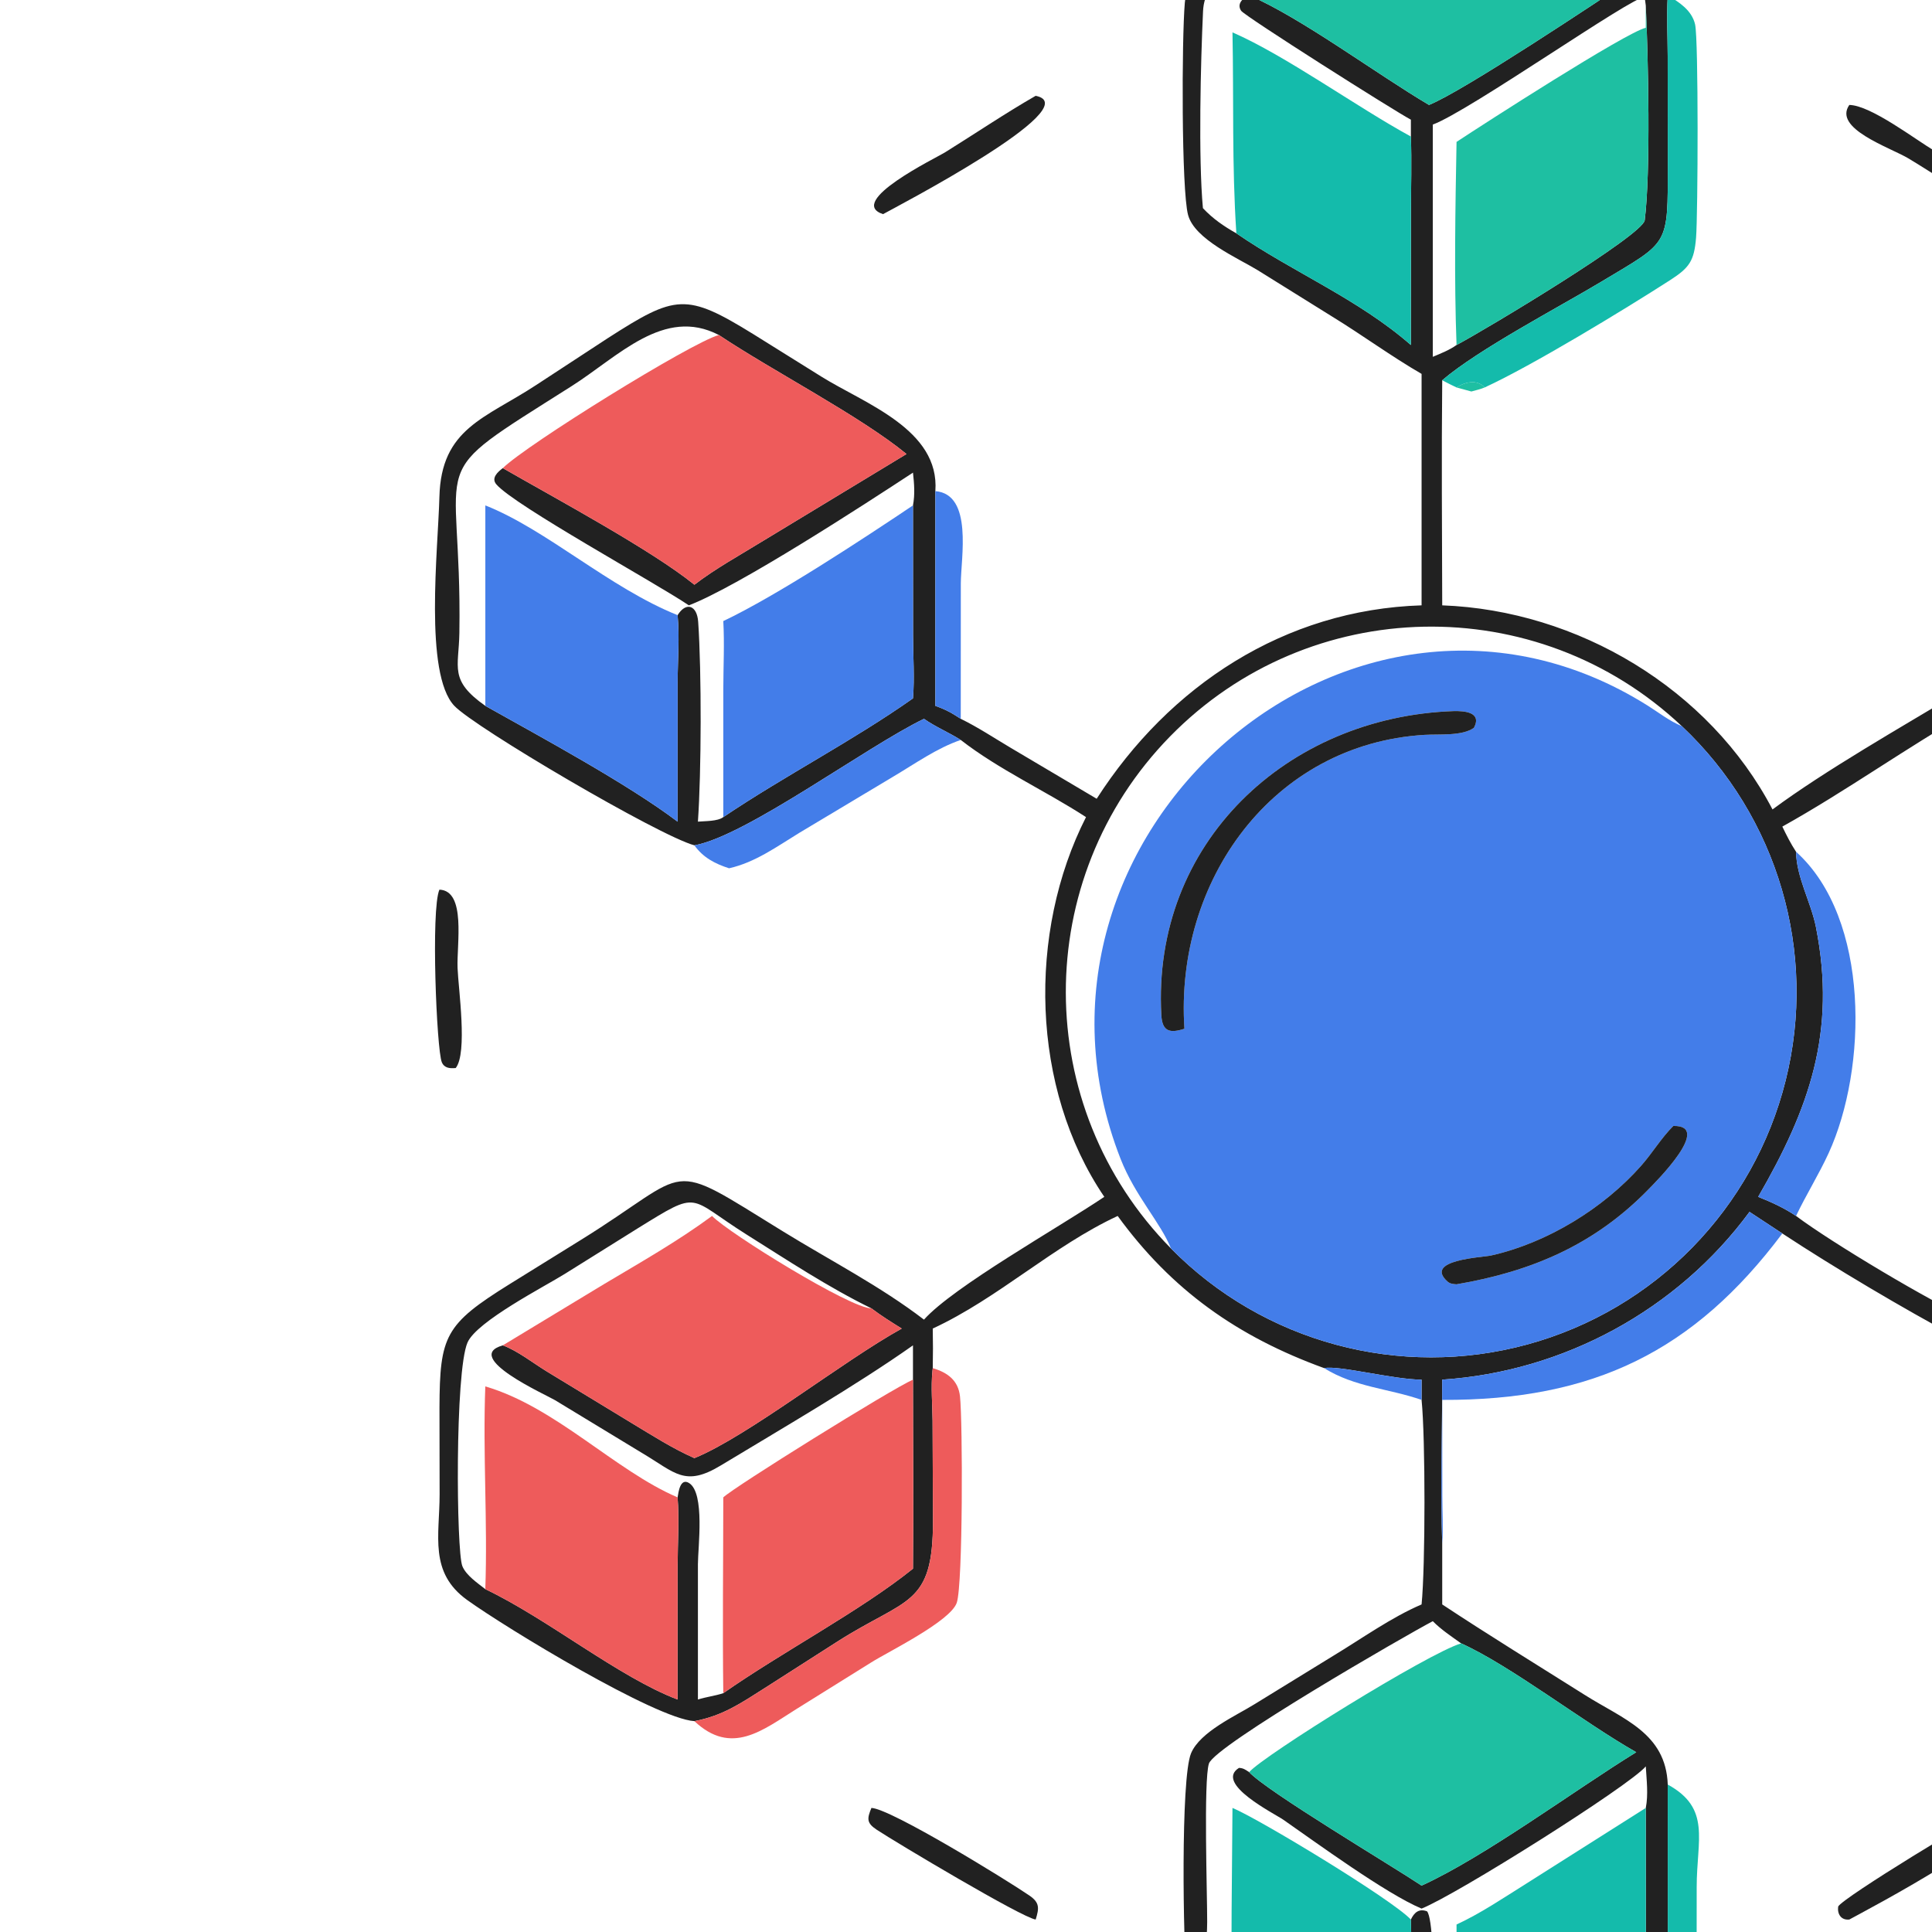 <svg width="200" height="200" viewBox="0 0 200 200" fill="none" xmlns="http://www.w3.org/2000/svg">
<path d="M147.162 38.706C143.998 36.872 141.043 34.696 137.926 32.784L130.187 27.965C128.154 26.72 123.662 24.785 122.987 22.246C122.296 19.649 122.329 4.049 122.651 0.3C122.991 -3.665 127.569 -5.472 130.556 -7.382C135.384 -10.471 140.17 -13.868 145.15 -16.694C149.532 -19.18 152.378 -15.902 155.923 -13.535C158.381 -11.894 160.897 -10.331 163.385 -8.735C167.504 -6.093 172.066 -5.296 172.645 -0.481L172.634 -0.29C172.525 1.723 172.632 3.763 172.638 5.781L172.649 16.926C172.648 25.564 172.843 24.91 165.81 29.137C161.4 31.787 153.063 36.144 149.298 39.365C149.217 47.128 149.279 54.902 149.298 62.665C163.314 63.183 176.946 71.279 183.49 83.793C188.893 79.787 196.866 75.238 202.731 71.718L202.724 56.399C202.725 46.078 201.275 46.538 210.477 40.943L217.432 36.647C221.162 34.324 225.847 29.637 230.543 31.82C232.511 32.736 249.632 43.483 250.789 44.741C252.203 46.279 253.391 48.999 254.659 50.842C254.736 55.18 255.236 66.385 254.552 70.325C253.997 73.529 249.596 75.23 247.116 76.76C242.401 79.67 235.389 84.837 230.741 86.961C229.62 87.473 228.473 87.344 227.292 87.508C223.828 86.626 220.764 84.075 217.748 82.263L209.226 77.071C207.469 75.993 205.526 75.02 204.008 73.611C197.381 77.377 191.153 81.864 184.506 85.569C184.942 86.47 185.377 87.336 185.927 88.173C185.963 90.821 187.478 93.397 187.989 95.985C190.138 106.87 187.269 114.797 182.006 123.897C183.39 124.451 184.689 125.039 185.927 125.876C189.628 128.656 199.891 134.779 204.008 136.608C207.529 133.54 217.048 128.02 221.348 125.403C224.062 123.751 226.981 121.29 230.251 123.019C233.061 124.504 250.486 135.216 251.096 135.934C251.623 136.554 251.806 137.305 252.036 138.068C253.001 138.769 253.819 139.626 254.659 140.469L254.646 140.639C254.25 146.148 255.516 158.584 253.969 162.978C253.063 165.551 242.293 171.094 239.39 172.869C235.916 174.993 232.812 178.043 228.553 178.199C227.818 178.226 227.528 178.12 226.911 178.553C221.016 175.732 210.609 169.586 205.242 165.912C201.484 163.338 202.763 159.831 202.755 156.029L202.724 144.197C202.712 142.328 202.486 140.36 202.731 138.509C197.068 135.487 189.855 131.211 184.506 127.688L181.109 125.453C173.632 135.612 161.845 141.996 149.298 142.82C149.299 148.468 149.101 154.175 149.298 159.817V166.09C154.168 169.31 159.134 172.356 164.072 175.47C168.048 177.978 172.45 179.406 172.645 184.733L172.651 200.11C172.676 209.3 173.61 207.442 165.437 212.353L157.891 216.913C154.281 219.11 151.462 221.617 147.162 222.115C143.975 221.009 143.736 220.938 140.611 219.014L133.143 214.357C129.3 211.948 123.383 209.908 122.844 204.799C122.483 201.377 122.204 184.104 123.298 181.498C124.234 179.267 127.934 177.621 129.866 176.421L138.019 171.409C140.961 169.633 144.019 167.434 147.162 166.09C147.556 162.101 147.566 148.938 147.162 144.917V142.82C144.315 142.824 138.557 141.31 137.076 141.628C128.146 138.384 121.301 133.577 115.702 125.876C108.955 129.014 103.365 134.373 96.558 137.532C96.588 138.899 96.587 140.26 96.558 141.628L96.526 141.919C96.359 143.574 96.525 145.4 96.539 147.07L96.581 157.42C96.597 166.329 93.877 165.348 86.702 169.926L79.187 174.734C76.684 176.325 74.83 177.611 71.883 178.172C67.861 177.913 52.489 168.595 48.373 165.641C44.386 162.779 45.507 158.979 45.509 154.684L45.494 145.72C45.528 138.29 46.044 137.106 52.769 132.923L60.094 128.381C71.986 121.016 68.652 119.833 81.085 127.493C85.924 130.474 91.14 133.149 95.649 136.608C98.698 133.2 109.562 127.097 114.317 123.897C106.686 112.661 106.364 96.506 112.424 84.587C108.224 81.858 103.397 79.667 99.457 76.599C98.214 75.814 96.856 75.257 95.649 74.412C89.646 77.317 77.251 86.549 71.883 87.508C68.192 86.508 49.135 75.31 47.023 73.059C43.889 69.718 45.348 56.871 45.487 51.436C45.669 44.325 50.223 43.325 55.514 39.852L62.909 35.013C69.952 30.488 71.021 30.294 77.991 34.596L85.033 38.99C89.499 41.778 97.293 44.447 96.828 50.842V73.07C97.587 73.342 98.215 73.619 98.899 74.058L99.457 74.412C101.243 75.286 102.924 76.403 104.634 77.418L113.528 82.687C121.028 71.005 132.952 63.112 147.162 62.665V38.706ZM151.254 -13.887C150.168 -14.727 149.267 -15.367 147.932 -15.778C145.821 -15.023 143.98 -13.42 142.082 -12.241L131.117 -5.278C128.324 -3.492 124.71 -2.481 124.539 1.15C124.293 6.378 124.044 16.34 124.526 21.547C125.541 22.636 126.693 23.427 127.988 24.154C133.884 28.198 140.606 30.954 146.054 35.715L146.06 21.957C146.066 19.356 146.152 16.731 146.054 14.132V12.388C144.378 11.505 128.855 1.677 128.479 1.111C128 0.389 128.666 -0.211 129.311 -0.481C134.743 1.86 142.533 7.685 147.932 10.863C151.498 9.432 165.396 0.149 169.382 -2.49C164.304 -5.526 156.123 -11.608 151.254 -13.887ZM170.371 0.57L170.255 -0.303C169.031 -0.417 152.105 11.505 148.323 12.895V36.939C149.169 36.579 150.03 36.252 150.782 35.715C153.994 34.007 170.067 24.333 170.26 22.802C170.89 17.824 170.62 5.815 170.371 0.57ZM74.415 34.679C68.744 31.725 64.009 36.906 59.16 39.981C43.374 49.99 47.852 46.28 47.554 65.525C47.498 69.125 46.465 70.411 50.242 73.07C56.043 76.325 64.978 81.152 70.145 85.057L70.15 70.597C70.153 68.334 70.362 65.922 70.145 63.679C71.029 62.26 72.157 62.656 72.275 64.368C72.635 69.593 72.607 79.897 72.248 85.057C72.968 84.989 74.293 85.037 74.874 84.587C81.275 80.278 88.218 76.728 94.511 72.296C94.685 70.159 94.521 67.926 94.519 65.777L94.511 52.319C94.727 51.172 94.639 50.078 94.511 48.927C89.416 52.269 76.504 60.667 71.309 62.665C67.909 60.357 53.253 52.331 51.378 50.137C50.822 49.487 51.523 48.854 52.051 48.46C57.549 51.617 67.497 56.971 71.883 60.531C74.092 58.837 76.612 57.46 78.982 56L93.841 47C89.027 43.054 79.974 38.396 74.415 34.679ZM236.244 37.879C234.471 36.733 229.27 32.828 227.314 33.324C225.23 33.852 206.086 45.757 204.795 47.457V71.718C205.771 72.287 206.684 72.889 207.555 73.611C213.14 76.972 221.356 82.507 226.911 85.057C226.993 78.168 226.562 71.164 226.911 64.292C227.608 63.974 228.437 63.75 228.986 64.395L228.921 78.28C228.925 80.461 229.219 82.918 228.92 85.057C229.931 84.721 231.011 84.424 231.886 83.793L243.937 76.252C253.236 70.494 252.764 72.917 252.695 61.759C252.684 60.015 253.28 51.986 252.036 50.842C251.368 50.396 251.053 49.639 250.75 48.927C246.236 52.846 233.651 59.659 227.82 63.56C227.377 63.472 227.741 62.798 227.348 62.438C225.891 61.1 217.512 56.395 215.482 55.171C214.35 54.489 204.668 50.216 208.221 48.46C211.502 49.523 224.967 58.296 228.191 60.531C232.249 58.409 246.42 49.889 249.919 47C248.933 45.323 238.595 39.026 236.244 37.879ZM174.098 75.167C159.096 61.027 135.533 61.505 121.117 76.243C106.702 90.981 106.744 114.549 121.213 129.234C130.813 138.979 144.927 142.78 158.123 139.175C171.319 135.57 181.539 125.121 184.852 111.849C188.164 98.576 184.052 84.55 174.098 75.167ZM90.208 135.439C85.782 133.282 81.475 130.431 77.302 127.81C71.103 123.916 72.558 123.115 66.02 127.156L58.472 131.871C56.425 133.156 49.347 136.779 48.395 138.981C47.086 142.01 47.235 160.599 47.863 162.127C48.259 163.09 49.44 163.881 50.242 164.508C56.73 167.602 64.025 173.607 70.145 175.934L70.149 162.02C70.153 159.715 70.326 157.301 70.145 155.007C70.237 154.448 70.419 152.955 71.336 153.527C72.994 154.56 72.249 160.212 72.248 161.937V175.934C73.112 175.66 74.026 175.557 74.874 175.278C80.884 171.063 89.109 166.738 94.511 162.389C94.579 155.869 94.512 149.341 94.511 142.82V139.271C88.624 143.427 80.868 147.921 74.629 151.696C70.893 153.956 69.919 152.467 66.542 150.46L57.455 144.945C56.56 144.403 47.787 140.477 52.051 139.271C53.564 139.82 55.211 141.123 56.615 141.979L65.43 147.338C67.523 148.599 69.644 149.959 71.883 150.946C77.402 148.696 87.256 140.901 93.349 137.532C92.276 136.865 91.216 136.204 90.208 135.439ZM249.171 137.532C247.802 136.132 230.087 125.252 228.191 124.582C224.332 125.35 209.171 135.297 206.636 137.532C207.527 138.153 208.4 138.763 209.362 139.271C211.275 140.853 213.814 142.065 215.939 143.363L228.191 150.946C230.975 149.618 249.182 138.484 249.485 137.775L249.171 137.532ZM252.693 142.417C252.776 140.87 251.987 140.484 250.75 139.825C249.009 140.631 247.34 141.81 245.704 142.816L235.03 149.418C233.039 150.637 231.028 151.984 228.92 152.986V175.934C229.775 175.848 230.769 175.846 231.464 175.278C236.325 172.336 248.456 165.575 252.036 162.389L252.029 153.228C252.025 149.626 251.883 145.947 252.693 142.417ZM226.617 155.007V152.386L210.882 142.891C208.868 141.699 206.879 140.327 204.795 139.271L204.791 155.457C204.783 159.927 203.242 162.236 207.555 164.508C208.15 165.529 224.476 174.559 226.617 175.934V155.007ZM151.254 170.121C150.251 169.399 149.193 168.706 148.323 167.824C145.567 169.267 125.735 180.701 125.145 182.569C124.585 184.341 124.976 196.152 124.967 198.963C124.952 202.928 123.701 205.993 127.587 208.411C133.917 211.836 139.776 216.19 146.054 219.721C145.858 212.727 146.249 205.704 146.054 198.708C146.409 197.966 146.899 197.549 147.729 197.86C148.861 199.257 148.224 216.975 148.323 219.721C149.182 219.381 149.99 219.045 150.782 218.565C154.43 216.719 168.098 208.439 170.371 206.298C170.556 204.302 170.384 202.141 170.382 200.127L170.371 187.155C170.646 185.772 170.452 184.254 170.371 182.854C168.702 184.855 150.793 196.135 147.162 197.576C143.523 196.067 136.194 190.706 132.861 188.386C131.937 187.743 125.668 184.628 128.262 183.01C128.741 183.039 128.911 183.197 129.311 183.449C131.146 185.443 144.082 193.141 147.162 195.198C153.72 192.21 162.956 185.349 169.382 181.389C163.958 178.316 156.348 172.408 151.254 170.121Z" fill="#212121"/>
<path d="M151.255 -13.887C156.124 -11.608 164.305 -5.526 169.383 -2.49C165.397 0.149 151.499 9.432 147.933 10.863C142.534 7.684 134.744 1.86 129.312 -0.481C130.494 -1.312 131.78 -2.009 132.997 -2.788L142.508 -8.764C144.905 -10.242 148.687 -13.085 151.255 -13.887Z" fill="#1EBFA2"/>
<path d="M172.644 -0.48C173.844 0.239 175.135 1.063 175.475 2.524C175.839 4.086 175.769 22.228 175.577 24.593C175.379 27.03 174.884 27.717 172.867 29.014C168.124 32.064 158.592 37.861 153.69 40.11C152.921 39.249 151.672 39.526 150.782 40.11C150.278 39.881 149.788 39.618 149.297 39.365C153.062 36.144 161.399 31.787 165.809 29.137C172.842 24.91 172.647 25.564 172.648 16.926L172.638 5.781C172.631 3.763 172.525 1.723 172.633 -0.29L172.644 -0.48Z" fill="#14BBAB"/>
<path d="M170.37 0.57C170.619 5.815 170.889 17.824 170.259 22.802C170.066 24.333 153.993 34.007 150.781 35.715C150.523 28.881 150.655 21.531 150.781 14.689C153.574 12.844 168.277 3.372 170.37 2.875V0.57Z" fill="#1EBFA2"/>
<path d="M127.586 3.35C133.138 5.778 140.38 11.038 146.052 14.132C146.151 16.731 146.064 19.356 146.058 21.957L146.052 35.714C140.605 30.954 133.883 28.198 127.986 24.154C127.517 16.964 127.727 10.496 127.586 3.35Z" fill="#14BBAB"/>
<path d="M91.411 22.169C87.545 20.887 96.923 16.337 97.818 15.779C100.946 13.832 104.019 11.755 107.212 9.918C112.75 11.025 92.485 21.57 91.411 22.169Z" fill="#212121"/>
<path d="M208.222 22.17C206.266 22.112 199.478 17.508 197.493 16.36C195.514 15.215 189.742 13.285 191.442 10.863C193.682 10.909 198.256 14.432 200.303 15.645C202.557 16.98 209.552 19.501 208.222 22.17Z" fill="#212121"/>
<path d="M52.051 48.46C54.464 46.069 71.51 35.486 74.414 34.68C79.974 38.396 89.027 43.054 93.841 47.001L78.981 56C76.611 57.461 74.091 58.838 71.882 60.531C67.496 56.972 57.549 51.618 52.051 48.46Z" fill="#EE5B5B"/>
<path d="M150.781 40.109C151.672 39.525 152.921 39.248 153.69 40.109C153.264 40.294 152.763 40.399 152.315 40.529L150.781 40.109Z" fill="#1EBFA2"/>
<path d="M96.828 50.842C100.752 51.163 99.463 57.806 99.463 60.405L99.457 74.412L98.899 74.058C98.215 73.619 97.588 73.342 96.828 73.07V50.842Z" fill="#437DE9"/>
<path d="M50.242 52.32C56.582 54.823 63.093 60.854 70.145 63.681C70.362 65.923 70.153 68.335 70.15 70.598L70.145 85.058C64.978 81.153 56.043 76.326 50.242 73.071V52.32Z" fill="#437DE9"/>
<path d="M74.875 64.293C80.456 61.645 89.355 55.776 94.512 52.32L94.52 65.778C94.522 67.927 94.686 70.16 94.512 72.297C88.219 76.729 81.276 80.279 74.875 84.588L74.877 71.306C74.881 68.972 75.006 66.623 74.875 64.293Z" fill="#437DE9"/>
<path d="M121.214 129.234C120.18 126.612 117.51 123.813 116.006 119.976C102.895 86.527 140.089 53.893 170.561 73.04C171.725 73.771 172.818 74.643 174.098 75.167C184.052 84.55 188.164 98.576 184.852 111.849C181.54 125.121 171.319 135.57 158.123 139.175C144.928 142.78 130.814 138.979 121.214 129.234ZM150.495 73.611C133.218 74.196 119.23 87.281 120.221 105.09C120.315 106.783 121.094 106.986 122.611 106.496C121.593 91.208 131.712 77.021 147.478 76.072C148.968 75.981 151.366 76.213 152.58 75.344C153.459 73.678 151.501 73.59 150.495 73.611ZM173.221 116.557C171.962 117.817 171.055 119.362 169.879 120.692C165.98 125.096 160.15 128.675 154.352 129.97C153.449 130.171 147.355 130.408 149.837 132.656C150.113 132.906 150.43 132.924 150.783 132.951C158.569 131.622 165.052 128.855 170.62 123.152C171.473 122.279 177.309 116.469 173.221 116.557Z" fill="#437DE9"/>
<path d="M122.612 106.496C121.095 106.987 120.316 106.783 120.222 105.091C119.23 87.281 133.219 74.197 150.496 73.612C151.502 73.591 153.459 73.679 152.58 75.344C151.366 76.214 148.969 75.982 147.479 76.072C131.713 77.021 121.593 91.209 122.612 106.496Z" fill="#212121"/>
<path d="M99.457 76.6C97.002 77.434 94.758 79.039 92.53 80.358L82.759 86.207C80.427 87.633 78.181 89.278 75.474 89.884C74.03 89.422 72.784 88.776 71.883 87.508C77.251 86.55 89.646 77.318 95.649 74.412C96.856 75.258 98.214 75.814 99.457 76.6Z" fill="#437DE9"/>
<path d="M185.926 88.174C193.626 95.104 193.309 110.632 189.298 119.376C188.279 121.597 186.974 123.672 185.926 125.877C184.687 125.039 183.388 124.452 182.004 123.897C187.267 114.798 190.136 106.871 187.988 95.985C187.477 93.397 185.961 90.822 185.926 88.174Z" fill="#437DE9"/>
<path d="M47.176 110.562C46.576 110.617 45.992 110.581 45.734 109.956C45.198 108.655 44.593 94.112 45.489 92.096C48.276 92.209 47.27 97.741 47.367 100.209C47.451 102.374 48.419 109.001 47.176 110.562Z" fill="#212121"/>
<path d="M150.782 132.951C150.429 132.924 150.112 132.906 149.836 132.656C147.354 130.409 153.449 130.171 154.352 129.97C160.149 128.675 165.979 125.097 169.878 120.692C171.054 119.363 171.961 117.817 173.221 116.558C177.308 116.469 171.473 122.279 170.62 123.152C165.052 128.855 158.568 131.622 150.782 132.951Z" fill="#212121"/>
<path d="M181.11 125.453L184.506 127.689C175.35 139.898 164.937 144.984 149.298 144.917L149.311 154.861C149.314 156.493 149.422 158.194 149.298 159.817C149.102 154.176 149.299 148.469 149.298 142.82C161.846 141.996 173.632 135.613 181.11 125.453Z" fill="#437DE9"/>
<path d="M90.207 135.44C91.215 136.205 92.276 136.866 93.349 137.533C87.255 140.902 77.402 148.696 71.882 150.947C69.643 149.96 67.522 148.6 65.429 147.339L56.615 141.98C55.21 141.124 53.564 139.821 52.051 139.271L62.558 132.913C66.345 130.656 70.155 128.497 73.709 125.877C75.526 127.719 88.083 135.471 90.207 135.44Z" fill="#EE5B5B"/>
<path d="M96.558 141.629C98.092 142.085 99.202 142.895 99.38 144.563C99.659 147.174 99.69 163.974 99.047 165.907C98.405 167.836 91.911 171.001 90.19 172.092L82.444 176.919C78.926 179.124 75.718 181.783 71.883 178.173C74.83 177.612 76.684 176.326 79.187 174.735L86.702 169.927C93.877 165.349 96.597 166.33 96.581 157.421L96.538 147.071C96.524 145.401 96.359 143.575 96.526 141.92L96.558 141.629Z" fill="#EE5B5B"/>
<path d="M137.074 141.628C138.555 141.31 144.313 142.824 147.161 142.82V144.917C143.752 143.732 140.251 143.608 137.074 141.628Z" fill="#437DE9"/>
<path d="M74.875 155.008C75.949 153.961 92.217 143.831 94.512 142.82C94.513 149.341 94.579 155.869 94.512 162.389C89.11 166.739 80.885 171.064 74.875 175.279C74.789 168.526 74.871 161.762 74.875 155.008Z" fill="#EE5B5B"/>
<path d="M50.239 143.521C57.537 145.658 63.663 152.234 70.142 155.007C70.323 157.3 70.151 159.714 70.147 162.02L70.142 175.934C64.023 173.606 56.727 167.602 50.239 164.508C50.488 157.528 49.972 150.499 50.239 143.521Z" fill="#EE5B5B"/>
<path d="M151.255 170.121C156.349 172.408 163.959 178.316 169.383 181.389C162.958 185.349 153.721 192.21 147.164 195.199C144.083 193.141 131.147 185.443 129.312 183.449C130.869 181.685 147.804 171.158 151.255 170.121Z" fill="#1EBFA2"/>
<path d="M172.643 184.734C177.15 187.205 175.641 190.43 175.641 195.337L175.631 209.346C173.969 212.071 154.154 223.521 152.156 223.956C150.189 224.385 148.467 223.528 147.16 222.116C151.46 221.618 154.279 219.111 157.889 216.914L165.435 212.354C173.608 207.444 172.674 209.302 172.649 200.112L172.643 184.734Z" fill="#14BBAB"/>
<path d="M191.442 198.709C190.582 198.802 190.179 198.129 190.287 197.363C190.759 196.454 204.866 187.849 206.637 187.156C211.351 188.276 192.843 197.93 191.442 198.709Z" fill="#212121"/>
<path d="M107.214 198.709C105.882 198.566 92.721 190.712 90.743 189.403C89.699 188.711 89.752 188.26 90.209 187.156C92.21 187.232 104.301 194.67 106.568 196.229C107.634 196.962 107.578 197.527 107.214 198.709Z" fill="#212121"/>
<path d="M127.585 187.156C130.267 188.257 144.027 196.575 146.051 198.709C146.246 205.705 145.856 212.728 146.051 219.722C139.774 216.191 133.915 211.837 127.585 208.412C127.387 201.352 127.548 194.221 127.585 187.156Z" fill="#14BBAB"/>
<path d="M150.781 199.225C153.297 198.061 155.643 196.464 157.993 194.996L170.37 187.156L170.381 200.128C170.383 202.142 170.555 204.303 170.37 206.299C168.097 208.44 154.429 216.72 150.781 218.566C150.891 216.397 150.789 214.186 150.788 212.013L150.781 199.225Z" fill="#14BBAB"/>
</svg>
